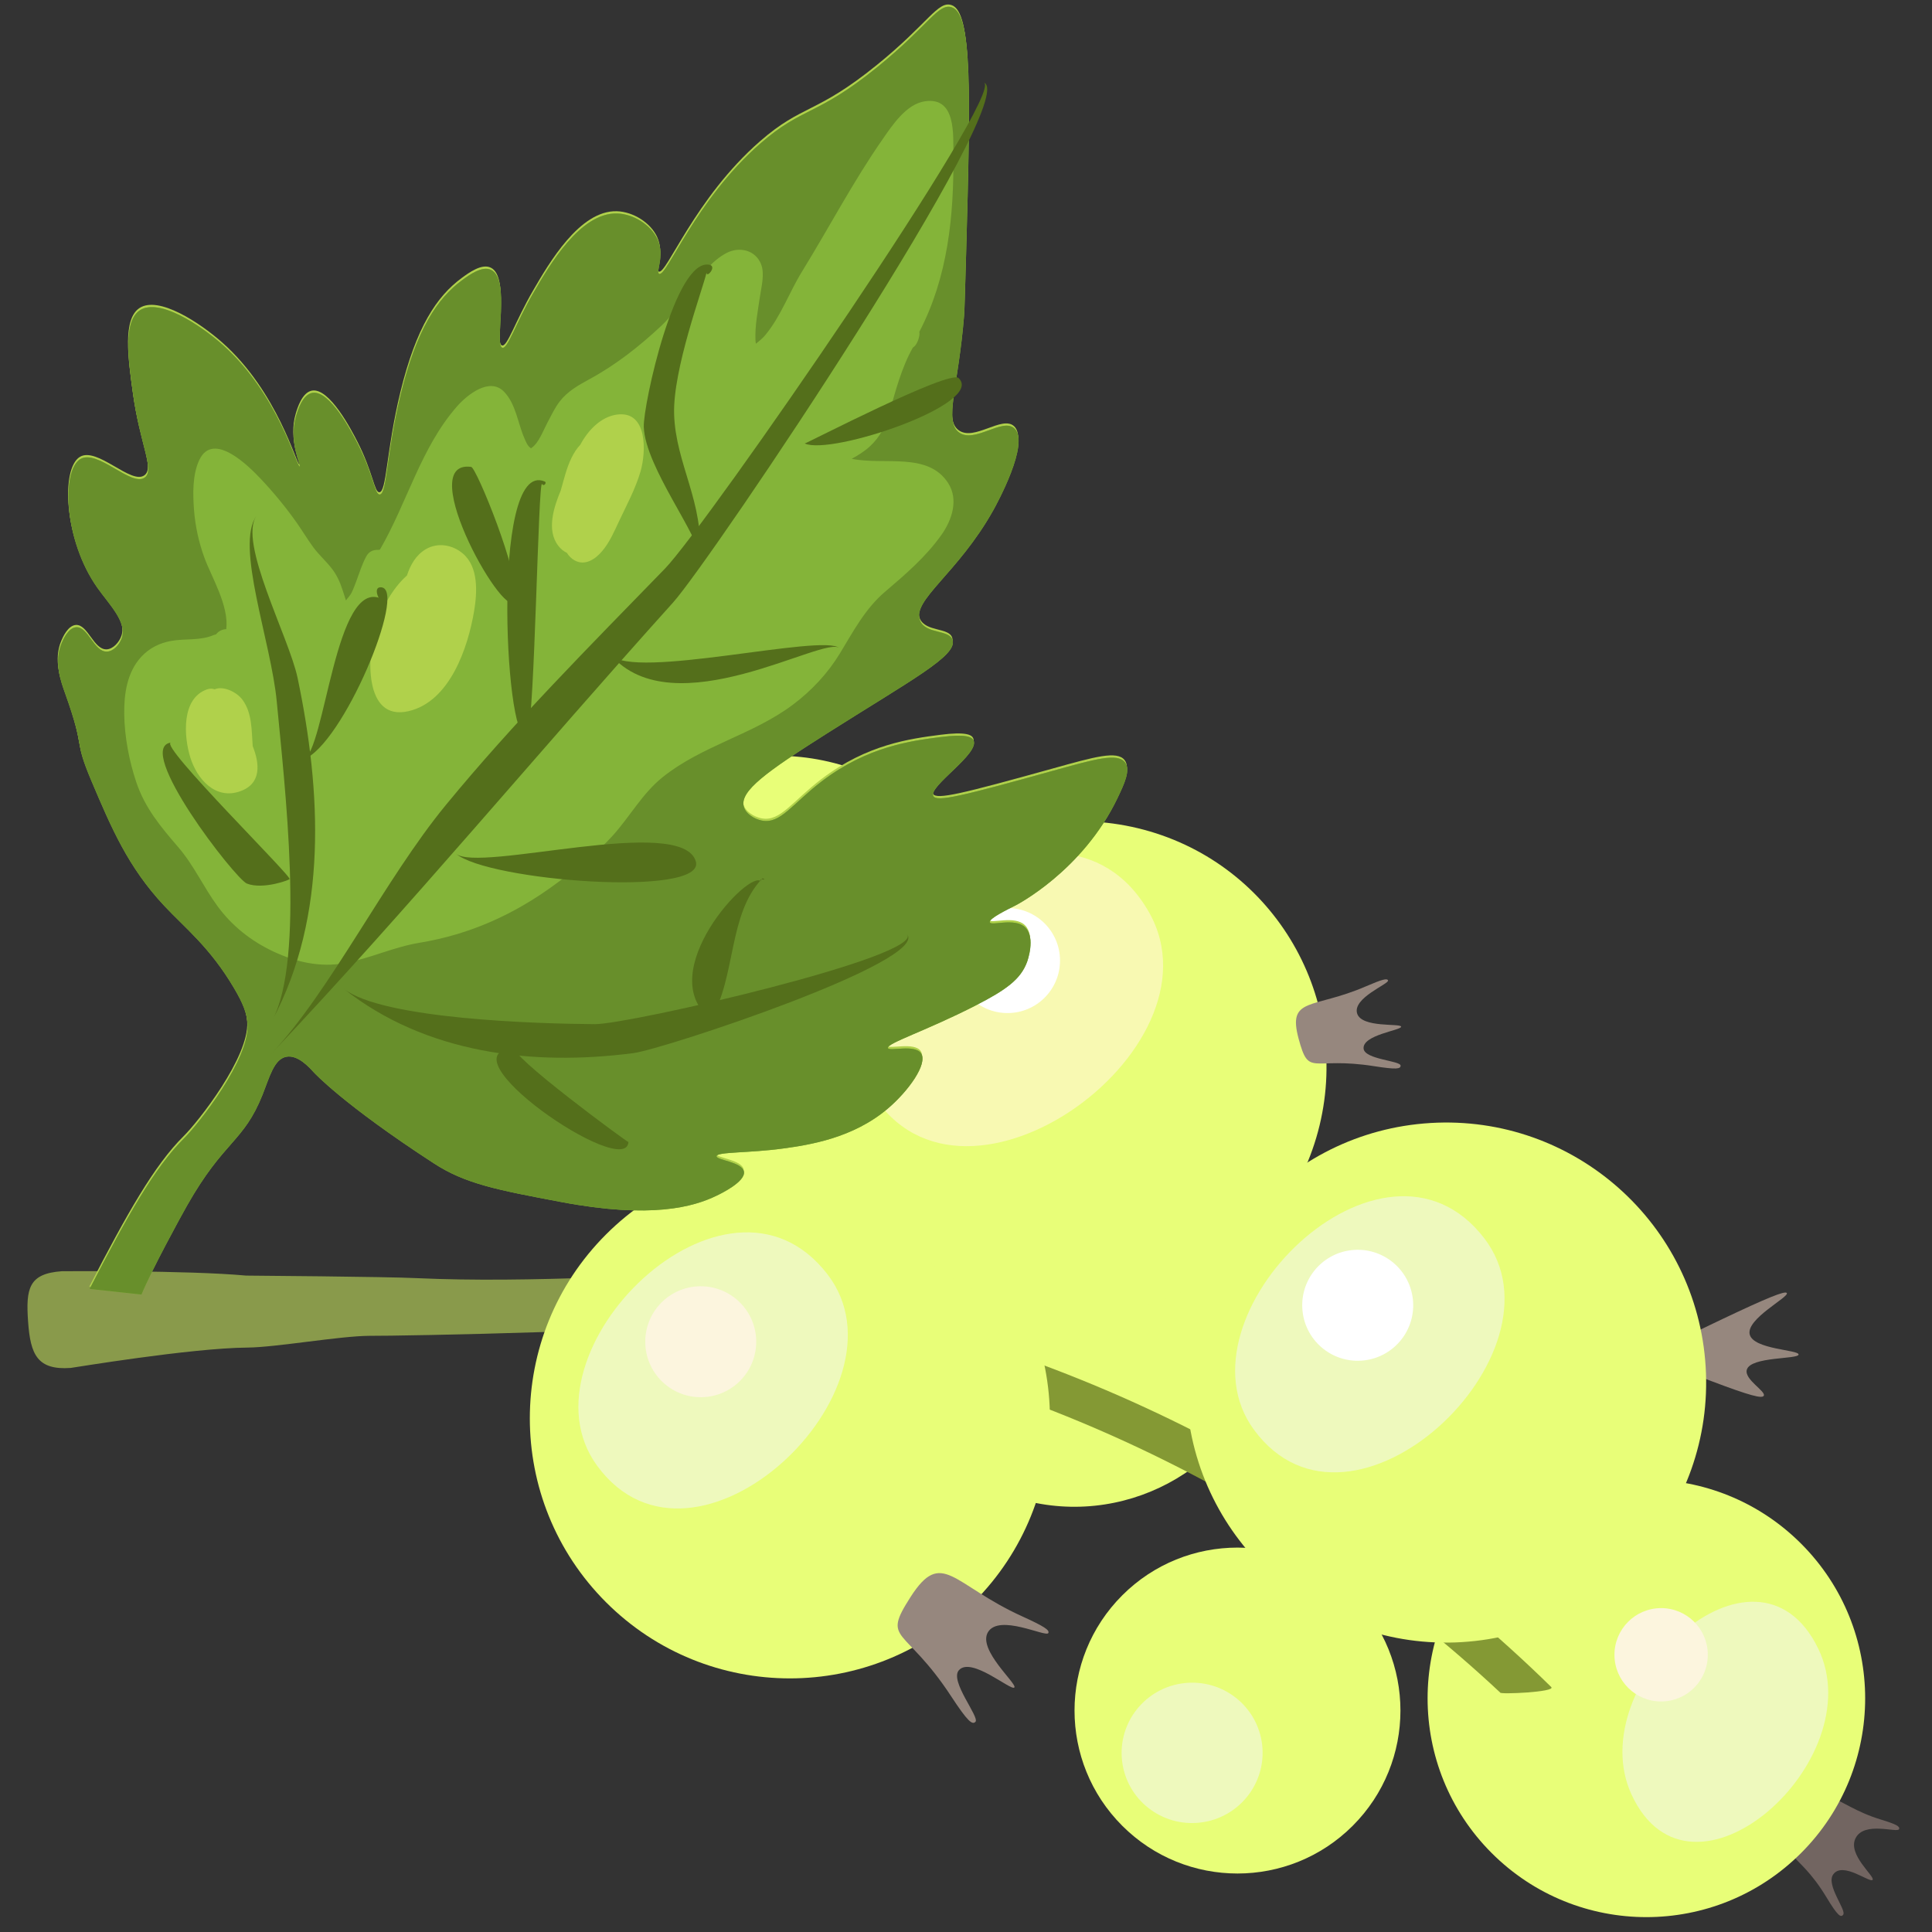 <?xml version="1.0" encoding="utf-8"?>
<!-- Generator: Adobe Illustrator 23.0.1, SVG Export Plug-In . SVG Version: 6.00 Build 0)  -->
<svg version="1.1" id="Layer_1" xmlns="http://www.w3.org/2000/svg" xmlns:xlink="http://www.w3.org/1999/xlink" x="0px" y="0px"
	 viewBox="0 0 500 500" style="enable-background:new 0 0 500 500;" xml:space="preserve">
<rect x="0" y="0" width="500" height="500" fill="#333333" stroke="none"/>
<style type="text/css">
	.st0{fill:#726561;}
	.st1{fill:#E8FE78;}
	.st2{fill:#EEF9BD;}
	.st3{fill:#FCF5DE;}
	.st4{fill:#849934;}
	.st5{fill:#899A4B;}
	.st6{fill:#96877E;}
	.st7{fill:#FFFFFF;}
	.st8{fill:#F8F9B2;}
	.st9{fill:#B0D14B;}
	.st10{fill:#84B439;}
	.st11{fill:#688F2B;}
	.st12{fill:#546F1B;}
</style>
<g>
	<path class="st0" d="M491.47,473.39c0.31-0.7-0.7-1.27-4.7-2.49c-12.8-3.88-14.38-11.33-20.72,0.53c-5.89,11-1.39,6.28,6.67,19.64
		c2.88,4.77,3.68,5.27,4.3,4.45c0.89-1.17-4.5-7.67-2.6-10.4c2.45-3.53,9.63,2.36,10.22,1.37c0.56-0.95-6.52-6.52-4.44-10.73
		C482.43,471.22,491.01,474.44,491.47,473.39z"/>
	<g>
		
			<ellipse transform="matrix(0.707 -0.707 0.707 0.707 -185.969 430.084)" class="st1" cx="426.17" cy="439.53" rx="56.63" ry="56.63"/>
		<path class="st2" d="M422.21,464.36c-13.04-28.41,32.28-70.96,48.37-37.65C484.53,455.62,437.56,497.81,422.21,464.36z"/>
		
			<ellipse transform="matrix(1 -6.422258e-03 6.422258e-03 1 -2.741 2.77)" class="st3" cx="429.89" cy="428.25" rx="12.08" ry="12.08"/>
	</g>
</g>
<g>
	
		<ellipse transform="matrix(0.707 -0.707 0.707 0.707 -219.209 356.182)" class="st1" cx="320.34" cy="442.7" rx="42.18" ry="42.18"/>
	
		<ellipse transform="matrix(0.993 -0.115 0.115 0.993 -49.979 38.329)" class="st2" cx="308.45" cy="453.96" rx="18.25" ry="18.17"/>
</g>
<g>
	
		<ellipse transform="matrix(0.395 -0.919 0.919 0.395 -112.977 339.022)" class="st1" cx="200.99" cy="255.32" rx="59.54" ry="59.54"/>
</g>
<g>
	
		<ellipse transform="matrix(0.292 -0.956 0.956 0.292 -126.393 505.442)" class="st1" cx="278.17" cy="338.08" rx="51.73" ry="51.73"/>
</g>
<path class="st4" d="M388.25,438.03c-53.51-50.05-122.39-83.35-194.89-94.08l1.49-10.06c77.39,11.45,150.76,47.93,206.61,102.71
	C402.81,437.92,387.89,438.56,388.25,438.03z"/>
<g>
	<path class="st5" d="M64.06,348.75c7.4-0.06,23.91-3.01,31.57-3.04c7.7,0.05,77.31-1.17,107.28-4.53
		c29.96-3.38,55.1-2.76,84.82-7.34c29.72-4.6,59.35-9.68,88.82-15.45c-29.85,3.3-58.05,1.15-87.96,3.27
		c-29.91,2.09-58.42,6.28-88.31,7.17c-29.88,0.86-62.9,3.29-92.45,1.95c-7.38-0.38-44.12-0.66-44.12-0.66
		c-15.19-1.4-47.71-1.13-47.71-1.13c-8.58,0.6-9.34,4.47-8.73,13.05c0.6,8.58,2.43,12.58,11.02,11.98
		C18.83,353.98,49.31,348.87,64.06,348.75z"/>
</g>
<g>
	<path class="st6" d="M462.43,334.64c-0.4-0.7-5.42,1.39-16.69,6.74c-13.71,6.51-15.89,7.97-15.75,9.64
		c0.08,1.02,1.01,1.9,12.78,6.36c10.3,3.9,13.26,4.61,13.69,3.84c0.64-1.14-5.09-4.21-4.39-6.72c0.96-3.48,13.33-2.68,13.4-3.95
		c0.07-1.24-11.64-1.29-12.64-5.17C451.79,341.35,463.04,335.71,462.43,334.64z"/>
	<g>
		
			<ellipse transform="matrix(0.998 -0.06 0.06 0.998 -20.913 23.258)" class="st1" cx="374.45" cy="357.73" rx="67.31" ry="67.31"/>
		<path class="st2" d="M324.51,370c-21.44-29.24,33.42-83.68,59.63-49.52C406.88,350.1,349.75,404.41,324.51,370z"/>
		<path class="st7" d="M353.02,352.07c7.88-0.91,13.53-8.03,12.62-15.91c-0.91-7.88-8.03-13.53-15.91-12.62
			c-7.88,0.91-13.53,8.03-12.62,15.91C338.02,347.33,345.14,352.98,353.02,352.07z"/>
	</g>
</g>
<g>
	<path class="st4" d="M210,379.23c-5.81-13.94-14.81-26.65-26.03-36.76c-0.3-0.27-1.17-1.43-1.8-2.27
		c-2.81-3.75-4.51-5.86-6.83-5.72c-1.09,0.07-2.04,0.66-2.6,1.64l4.67,2.68c-0.28,0.49-0.79,0.86-1.36,1
		c-0.68,0.16-1.2-0.04-1.34-0.13c0.64,0.42,2.27,2.59,3.15,3.76c1.12,1.5,1.84,2.45,2.5,3.04c10.63,9.58,19.16,21.62,24.66,34.83
		L210,379.23z"/>
</g>
<g>
	<g>
		
			<ellipse transform="matrix(0.707 -0.707 0.707 0.707 -199.674 252.107)" class="st1" cx="204.48" cy="367.08" rx="67.31" ry="67.31"/>
		<path class="st2" d="M154.55,379.35c-21.44-29.24,33.42-83.68,59.63-49.52C236.91,359.45,179.79,413.76,154.55,379.35z"/>
		
			<ellipse transform="matrix(0.039 -0.999 0.999 0.039 -172.538 514.93)" class="st3" cx="181.41" cy="347.16" rx="14.36" ry="14.36"/>
	</g>
	<path class="st6" d="M271.3,422.64c0.39-0.77-1.06-1.74-6.72-4.31c-18.13-8.23-20.78-17.72-28.93-5.03
		c-7.55,11.77-1.56,7.26,10.52,25.72c4.31,6.58,5.46,7.41,6.27,6.59c1.17-1.19-6.75-10.56-4.28-13.36
		c3.21-3.63,13.61,5.5,14.36,4.46c0.72-1-9.51-9.71-6.86-14.27C258.52,417.54,270.71,423.79,271.3,422.64z"/>
</g>
<g>
	<g>
		
			<ellipse transform="matrix(0.235 -0.972 0.972 0.235 -54.742 483.113)" class="st1" cx="279.59" cy="276.34" rx="63.72" ry="63.72"/>
		<path class="st8" d="M224.64,281.04c-18.89-35.24,49.43-86.2,72.77-44.86C317.66,272.05,246.88,322.52,224.64,281.04z"/>
		<circle class="st7" cx="260.74" cy="248.59" r="13.59"/>
	</g>
	<path class="st6" d="M359.22,253.73c-0.23-0.6-1.5-0.29-5.78,1.56c-13.69,5.92-20.3,2.62-17.36,13.53
		c2.73,10.12,3.24,4.53,19.57,7.11c5.83,0.92,6.86,0.7,6.82-0.17c-0.07-1.25-9.26-1.57-9.57-4.35c-0.4-3.61,9.91-4.78,9.71-5.72
		c-0.19-0.91-10.18,0.39-11.38-3.38C349.96,258.25,359.57,254.63,359.22,253.73z"/>
</g>
<g>
	<g>
		<path class="st9" d="M23.1,332.99c9.75-18.85,16.83-31.44,24.42-38.95c3.78-3.74,17.04-20.54,16.46-29.6
			c-0.18-2.8-1.12-5.24-3.47-9.24c-6.25-10.61-12.65-15.55-18.13-21.4c-9.35-9.98-13.63-20.07-18.76-32.17
			c-4.86-11.45-1.36-7.39-6.83-22.7c-1.09-3.06-3.02-8.22-0.91-13.14c0.33-0.78,1.67-3.91,3.75-4.05c3.1-0.21,4.59,6.43,7.95,6.31
			c1.7-0.06,3.25-1.84,3.82-3.45c1.48-4.21-3.25-8.74-6.33-13.12c-8.62-12.25-9.27-30.2-4.43-33.22c4.48-2.79,13.41,7.42,16.8,4.69
			c2.5-2.01-1.26-8.41-3.06-21.33c-1.25-8.97-2.64-18.98,1.69-21.88c4.94-3.3,15.64,3.75,21.51,8.96
			c14.33,12.74,19.2,31.72,19.88,31.44c0.41-0.17-2.92-6.41-0.91-13.14c0.4-1.36,1.61-5.4,4.14-5.9c4.57-0.9,10.37,10.42,11.75,13.1
			c4.12,8.03,4.41,13.24,5.74,13.19c1.91-0.07,1.76-10.77,5.44-25.92c4.1-16.86,9.45-24.8,15.87-29.53
			c1.94-1.43,5.21-3.79,7.52-2.67c5.12,2.46,0.72,19.59,2.92,20.14c1.38,0.34,3.44-6.31,8-14.17c4.14-7.13,12.11-20.87,21.72-20.57
			c4.21,0.13,8.7,2.95,10.4,6.63c2,4.33-0.5,8.51,0.43,8.98c1.94,0.99,9.29-18.97,26.23-33.74c10.96-9.56,14.5-6.98,30.25-19.75
			C240.27,6,242.71,0.13,246.26,1.32c5.3,1.77,4.84,22.34,3.69,63.42c-0.28,9.96-0.42,14.94-0.53,16.32
			c-1.49,18.49-5.27,27.37-1.33,30.27c4.02,2.95,11.24-3.87,14.33-1.05c4.14,3.77-4.65,19.75-5.4,21.1
			c-9.23,16.56-21.25,23.38-18.98,28.69c1.52,3.56,7.65,2.22,8.41,5.05c1.09,4.07-10.58,10.21-32.74,24.25
			c-15.47,9.8-22.3,14.75-21.33,18.72c0.49,1.99,2.83,3.31,4.64,3.68c4.88,1.01,7.94-4.36,15.68-10.24
			c11.75-8.91,22.93-10.36,30.61-11.36c6.79-0.88,8.14,0.05,8.53,0.82c1.72,3.46-11.75,11.95-10.38,14.45
			c0.88,1.6,7.47-0.01,31.16-6.6c10.67-2.97,16.5-4.64,18.43-2.12c1.5,1.95-0.13,5.46-1.94,9.26
			c-9.03,18.91-26.32,27.73-26.32,27.73c-2.03,1.04-7.04,3.43-6.72,4.39c0.34,1.05,6.49-1.31,9.19,1.35
			c2.72,2.68,0.53,8.72,0.43,8.98c-1.66,4.44-5.33,7.12-13.17,11.15c-12.69,6.54-23.12,9.82-22.82,11.06
			c0.24,0.99,6.99-1.1,8.6,1.42c1.74,2.73-3.31,9.74-8.6,14.24c-9.08,7.74-20.44,9.43-27.11,10.35c-8.78,1.21-17.15,0.84-17.24,1.99
			c-0.08,1.03,6.65,1.46,7.09,4c0.44,2.6-5.98,5.7-7.11,6.24c-5.88,2.84-16.73,6.05-40.17,1.62c-16.58-3.14-24.87-4.7-33.08-10.04
			c-23.55-15.3-31.02-23.53-31.02-23.53c-1.11-1.23-4.08-4.58-7.09-4c-3.17,0.61-4.31,5.22-6.11,9.74
			c-4.95,12.46-9.94,11.77-19.57,28.76c-1.68,2.96-9.21,16.75-11.8,23.04L23.1,332.99z"/>
		<path class="st10" d="M145.25,311.08c23.44,4.43,34.28,1.22,40.17-1.62c1.13-0.54,7.55-3.64,7.11-6.24
			c-0.43-2.54-7.16-2.97-7.09-4c0.08-1.15,8.45-0.78,17.24-1.99c6.68-0.92,18.03-2.62,27.11-10.35c5.29-4.5,10.34-11.51,8.6-14.24
			c-1.6-2.52-8.35-0.42-8.6-1.42c-0.3-1.24,10.12-4.53,22.82-11.06c7.84-4.03,11.51-6.72,13.17-11.15c0.1-0.26,2.29-6.3-0.43-8.98
			c-2.7-2.66-8.85-0.3-9.19-1.35c-0.31-0.96,4.69-3.35,6.72-4.39c0,0,17.28-8.82,26.32-27.73c1.82-3.8,3.44-7.3,1.94-9.26
			c-1.92-2.51-7.76-0.84-18.43,2.12c-23.69,6.59-30.28,8.21-31.16,6.6c-1.37-2.5,12.1-10.98,10.38-14.45
			c-0.39-0.78-1.74-1.7-8.53-0.82c-7.68,0.99-18.86,2.44-30.61,11.36c-7.74,5.88-10.8,11.25-15.68,10.24
			c-1.81-0.38-4.15-1.69-4.64-3.68c-0.97-3.97,5.86-8.91,21.33-18.72c22.16-14.04,33.83-20.18,32.74-24.25
			c-0.76-2.84-6.89-1.5-8.41-5.05c-2.27-5.31,9.74-12.13,18.98-28.69c0.75-1.35,9.54-17.33,5.4-21.1c-3.09-2.82-10.31,4-14.33,1.05
			c-3.94-2.9-0.16-11.78,1.33-30.27c0.11-1.38,0.25-6.36,0.53-16.32c1.14-41.08,1.61-61.65-3.69-63.42
			c-3.55-1.18-5.99,4.68-19.3,15.47c-15.75,12.77-19.29,10.19-30.25,19.75c-16.94,14.77-24.29,34.72-26.23,33.74
			c-0.93-0.47,1.56-4.66-0.43-8.98c-1.7-3.68-6.19-6.5-10.4-6.63c-9.61-0.3-17.58,13.44-21.72,20.57c-4.56,7.86-6.62,14.52-8,14.17
			c-2.21-0.55,2.19-17.68-2.92-20.14c-2.31-1.11-5.58,1.24-7.52,2.67c-6.42,4.74-11.77,12.68-15.87,29.53
			c-3.69,15.15-3.54,25.85-5.44,25.92c-1.33,0.05-1.62-5.16-5.74-13.19c-1.38-2.68-7.18-14-11.75-13.1c-2.53,0.5-3.73,4.54-4.14,5.9
			c-2.01,6.74,1.33,12.97,0.91,13.14c-0.69,0.28-5.55-18.7-19.88-31.44c-5.87-5.22-16.57-12.26-21.51-8.96
			c-4.34,2.9-2.94,12.9-1.69,21.88c1.8,12.92,5.56,19.32,3.06,21.33c-3.4,2.73-12.32-7.48-16.8-4.69
			c-4.84,3.01-4.19,20.97,4.43,33.22c3.08,4.38,7.81,8.91,6.33,13.12c-0.57,1.61-2.11,3.39-3.82,3.45
			c-3.36,0.12-4.86-6.52-7.95-6.31c-2.08,0.14-3.42,3.26-3.75,4.05c-2.11,4.93-0.18,10.08,0.91,13.14
			c5.48,15.31,1.97,11.26,6.83,22.7c5.13,12.09,9.42,22.18,18.76,32.17c5.48,5.85,11.88,10.79,18.13,21.4
			c2.35,4,3.29,6.44,3.47,9.24c0.58,9.06-12.68,25.86-16.46,29.6c-7.59,7.51-14.67,20.11-24.42,38.95l13.42,1.46
			c2.59-6.3,10.12-20.08,11.8-23.04c9.63-16.99,14.62-16.3,19.57-28.76c1.79-4.51,2.93-9.12,6.11-9.74c3-0.58,5.97,2.77,7.09,4
			c0,0,7.47,8.22,31.02,23.53C120.38,306.38,128.67,307.95,145.25,311.08z M148.66,145c-0.82-0.46-1.46-1.14-1.96-1.93
			c-0.8-0.37-1.56-0.97-2.25-1.87c-3.06-4.01-1.12-9.96,0.66-14.24c0.01-0.02,0.01-0.05,0.02-0.07c0.83-2.85,1.47-5.75,2.79-8.43
			c0.58-1.17,1.32-2.39,2.25-3.34c2.01-3.79,5.36-7.24,9.44-7.82c8.09-1.15,7.6,9.77,6.16,14.71c-1.33,4.53-3.57,8.65-5.57,12.9
			c-1.24,2.63-2.4,5.37-4.29,7.63C154.15,144.67,151.42,146.57,148.66,145z M97.1,162.66c1.49-4.86,4.32-10.27,8.22-13.73
			c0.89-2.74,2.34-5.31,4.9-6.81c3.08-1.8,6.89-1.14,9.56,1.13c4.1,3.47,3.72,10.09,2.93,14.84c-1.57,9.43-6.26,23.53-17.03,25.97
			C94,186.72,95.1,169.22,97.1,162.66z M49.23,195.96c-1.65-5.37-2.36-15.19,4.34-17.55c0.73-0.26,1.41-0.23,1.99-0.02
			c2.23-0.96,5.68,0.68,7.17,2.68c2.56,3.44,2.36,7.96,2.67,12.02c1.8,4.52,2.34,9.71-3.24,11.69
			C55.71,207.07,50.96,201.59,49.23,195.96z"/>
		<path class="st11" d="M145.25,311.08c23.44,4.43,34.28,1.22,40.17-1.62c1.13-0.54,7.55-3.64,7.11-6.24
			c-0.43-2.54-7.16-2.97-7.09-4c0.08-1.15,8.45-0.78,17.24-1.99c6.68-0.92,18.03-2.62,27.11-10.35c5.29-4.5,10.34-11.51,8.6-14.24
			c-1.6-2.52-8.35-0.42-8.6-1.42c-0.3-1.24,10.12-4.53,22.82-11.06c7.84-4.03,11.51-6.72,13.17-11.15c0.1-0.26,2.29-6.3-0.43-8.98
			c-2.7-2.66-8.85-0.3-9.19-1.35c-0.31-0.96,4.69-3.35,6.72-4.39c0,0,17.28-8.82,26.32-27.73c1.82-3.8,3.44-7.3,1.94-9.26
			c-1.92-2.51-7.76-0.84-18.43,2.12c-23.69,6.59-30.28,8.21-31.16,6.6c-1.37-2.5,12.1-10.98,10.38-14.45
			c-0.39-0.78-1.74-1.7-8.53-0.82c-7.68,0.99-18.86,2.44-30.61,11.36c-7.74,5.88-10.8,11.25-15.68,10.24
			c-1.81-0.38-4.15-1.69-4.64-3.68c-0.97-3.97,5.86-8.91,21.33-18.72c22.16-14.04,33.83-20.18,32.74-24.25
			c-0.76-2.84-6.89-1.5-8.41-5.05c-2.27-5.31,9.74-12.13,18.98-28.69c0.75-1.35,9.54-17.33,5.4-21.1c-3.09-2.82-10.31,4-14.33,1.05
			c-3.94-2.9-0.16-11.78,1.33-30.27c0.11-1.38,0.25-6.36,0.53-16.32c1.14-41.08,1.61-61.65-3.69-63.42
			c-3.55-1.18-5.99,4.68-19.3,15.47c-15.75,12.77-19.29,10.19-30.25,19.75c-16.94,14.77-24.29,34.72-26.23,33.74
			c-0.93-0.47,1.56-4.66-0.43-8.98c-1.7-3.68-6.19-6.5-10.4-6.63c-9.61-0.3-17.58,13.44-21.72,20.57c-4.56,7.86-6.62,14.52-8,14.17
			c-2.21-0.55,2.19-17.68-2.92-20.14c-2.31-1.11-5.58,1.24-7.52,2.67c-6.42,4.74-11.77,12.68-15.87,29.53
			c-3.69,15.15-3.54,25.85-5.44,25.92c-1.33,0.05-1.62-5.16-5.74-13.19c-1.38-2.68-7.18-14-11.75-13.1c-2.53,0.5-3.73,4.54-4.14,5.9
			c-2.01,6.74,1.33,12.97,0.91,13.14c-0.69,0.28-5.55-18.7-19.88-31.44c-5.87-5.22-16.57-12.26-21.51-8.96
			c-4.34,2.9-2.94,12.9-1.69,21.88c1.8,12.92,5.56,19.32,3.06,21.33c-3.4,2.73-12.32-7.48-16.8-4.69
			c-4.84,3.01-4.19,20.97,4.43,33.22c3.08,4.38,7.81,8.91,6.33,13.12c-0.57,1.61-2.11,3.39-3.82,3.45
			c-3.36,0.12-4.86-6.52-7.95-6.31c-2.08,0.14-3.42,3.26-3.75,4.05c-2.11,4.93-0.18,10.08,0.91,13.14
			c5.48,15.31,1.97,11.26,6.83,22.7c5.13,12.09,9.42,22.18,18.76,32.17c5.48,5.85,11.88,10.79,18.13,21.4
			c2.35,4,3.29,6.44,3.47,9.24c0.58,9.06-12.68,25.86-16.46,29.6c-7.59,7.51-14.67,20.11-24.42,38.95l13.42,1.46
			c2.59-6.3,10.12-20.08,11.8-23.04c9.63-16.99,14.62-16.3,19.57-28.76c1.79-4.51,2.93-9.12,6.11-9.74c3-0.58,5.97,2.77,7.09,4
			c0,0,7.47,8.22,31.02,23.53C120.38,306.38,128.67,307.95,145.25,311.08z M70.77,246.26c-5.75-2.7-10.68-6.58-14.45-11.71
			c-3.63-4.94-6.16-10.63-10.18-15.29c-4.55-5.29-8.63-10.14-10.89-16.89c-1.85-5.54-3.02-11.71-3.1-17.57
			c-0.07-5.21,0.73-10.84,4.41-14.82c2.08-2.25,4.71-3.56,7.71-4.11c3.66-0.66,7.5-0.01,10.98-1.5c0.2-0.09,0.42-0.14,0.65-0.18
			c0.62-0.86,1.66-1.34,2.66-1.37c0.71-6.09-3.78-13.37-5.66-18.48c-1.45-3.95-2.37-8.19-2.69-12.38c-0.31-4.1-0.43-9.13,1.38-12.94
			c3.63-7.63,12.93,1.75,15.99,5.01c3.32,3.52,6.51,7.4,9.29,11.37c1.42,2.02,2.69,4.15,4.14,6.14c1.45,1.99,3.29,3.59,4.8,5.52
			c1.32,1.68,2.18,3.56,2.83,5.58c0.3,0.92,0.58,1.84,0.89,2.75c0.45-0.64,1.12-1.3,1.44-1.96c0.49-1,0.88-2.06,1.27-3.1
			c0.78-2.12,1.45-4.27,2.51-6.27c0.67-1.28,1.78-1.84,3.2-1.75c0.13-0.02,0.25-0.06,0.38-0.08c7.03-12.1,10.58-26.38,19.95-37.06
			c2.62-2.99,8.43-7.65,12.15-3.81c3.13,3.24,3.56,8.17,5.31,12.12c0.33,0.75,0.78,1.92,1.5,2.39c0.11,0.07,0.15,0.12,0.17,0.17
			c0.03-0.04,0.09-0.1,0.21-0.18c1.77-1.16,3.07-4.64,4.02-6.42c0.98-1.84,1.9-3.81,3.16-5.48c2-2.64,4.83-4.24,7.68-5.79
			c6.85-3.71,12.94-8.49,18.62-13.81c3.1-2.9,5.25-6.18,7.75-9.58c2.51-3.41,5.33-7.3,9.16-9.3c3.28-1.72,7.43-0.84,8.94,2.85
			c1.02,2.5,0.08,5.95-0.29,8.5c-0.53,3.67-1.31,7.47-1.15,11.19c0.01,0.3,0.07,0.62,0.12,0.94c0.84-0.7,1.67-1.33,2.41-2.22
			c4.07-4.9,6.21-11.1,9.53-16.48c6.99-11.34,13.2-23.24,20.82-34.19c2.53-3.64,6.16-9.16,10.97-9.86c8.1-1.19,7.31,8.61,7.37,13.83
			c0.16,15.87-1.44,31.69-8.81,45.83c0.06,0.31,0.06,0.63,0,0.97c-0.14,0.75-0.31,1.32-0.68,2c-0.27,0.5-0.61,0.87-1,1.13
			c-2.91,5.11-4.57,11.47-6.11,16.97c-0.94,3.33-2.38,6.11-4.92,8.5c-1.43,1.35-3.09,2.35-4.79,3.3c8.52,1.73,19.73-1.84,24.96,6.28
			c2.76,4.29,0.98,9.56-1.72,13.38c-4.05,5.73-9.36,10.27-14.65,14.78c-5.09,4.33-8.24,10.31-11.65,15.93
			c-3.13,5.15-7.32,9.62-12.13,13.24c-10.46,7.86-23.57,10.59-33.8,18.83c-5.2,4.19-8.41,10.14-12.83,15.05
			c-4.31,4.78-9.72,8.82-14.9,12.62c-10.66,7.83-22.09,12.99-35.15,15.14c-6.62,1.09-12.76,4.03-19.35,5.27
			C82.86,250.43,76.55,248.97,70.77,246.26z"/>
	</g>
	<g>
		<path class="st12" d="M70.22,272.71c35.79-37.89,69.08-78.06,103.95-116.76c9.84-10.92,90.66-131.14,80.42-134.6
			c6.1,2.06-71.73,114.73-82.52,125.83c-19.42,19.99-39.01,39.64-56.72,61.2C99.54,227.63,85.5,256.51,70.22,272.71z"/>
		<path class="st12" d="M181.01,144.39c1.36-14.17-6.18-24.3-6.55-37.24c-0.33-11.56,7.34-32.11,8.39-36.58
			c-0.02,1.51,2.71-1.58,0.82-2.03c-8.92-2.1-17.25,36.37-17.06,41.93C166.95,120.98,181.52,139.34,181.01,144.39z"/>
		<path class="st12" d="M208.26,114.77c6.77,3.18,46.86-10.3,39.82-16.93C245.7,95.59,208.51,114.89,208.26,114.77z"/>
		<path class="st12" d="M158.02,169.43c16.33,19.04,55.55-5.24,59.28-1.67C213.18,163.82,163.79,176.13,158.02,169.43z"/>
		<path class="st12" d="M117.98,220.91c8.06,7.08,64.8,11.46,62.1,2.03C176.55,210.66,123.74,226.01,117.98,220.91z"/>
		<path class="st12" d="M88.91,255.85c21.25,16.84,48.99,20.09,75.04,16.69c7.71-1,76.73-23.79,70.78-30.82
			c4.83,5.72-71.91,23.4-80.8,23.33C139.15,264.95,98.85,263.77,88.91,255.85z"/>
		<path class="st12" d="M183.96,263.76c6.58-10.97,4.43-27.14,13.3-36.39c0.11-0.11,0.48,0.07,0.53,0.16
			c0.22,0.34-1.59-0.43-0.79,0.63C194.16,224.49,168.71,251.92,183.96,263.76z"/>
		<path class="st12" d="M133.47,271.25c-20.36,0.68,28.5,34.36,29.17,24.31C162.62,295.84,130.5,272.19,133.47,271.25z"/>
		<path class="st12" d="M70.48,264.04c14.42-27,12.65-59.43,6.54-88.58c-2.21-10.54-15.56-35.35-10.58-42.05
			c-5.71,7.66,3.75,32.65,5.19,48.2C73.65,203.11,79.01,248.14,70.48,264.04z"/>
		<path class="st12" d="M74.88,227.5c1.66,0.27-34.05-34.86-30.63-35.32c-9.7,1.3,16.63,35.28,19.63,36.48
			C68.09,230.35,75.37,227.59,74.88,227.5z"/>
		<path class="st12" d="M78.51,196.57c10.2-3.71,26.94-43.95,20.19-44.57c-2.72-0.25,0.09,4.82,0.11,3.01
			C86.73,149.08,84.16,194.53,78.51,196.57z"/>
		<path class="st12" d="M136.58,189.3c1.77-2.92,2.72-65.63,3.71-64.03c0.49,0.78,1.31-0.41,0.69-0.65
			C126.44,118.3,131.15,198.26,136.58,189.3z"/>
		<path class="st12" d="M133.39,155.02c1.19-6.37-10.1-34.01-11.45-34.19C106.51,118.8,131.96,163.39,133.39,155.02z"/>
	</g>
</g>
</svg>
